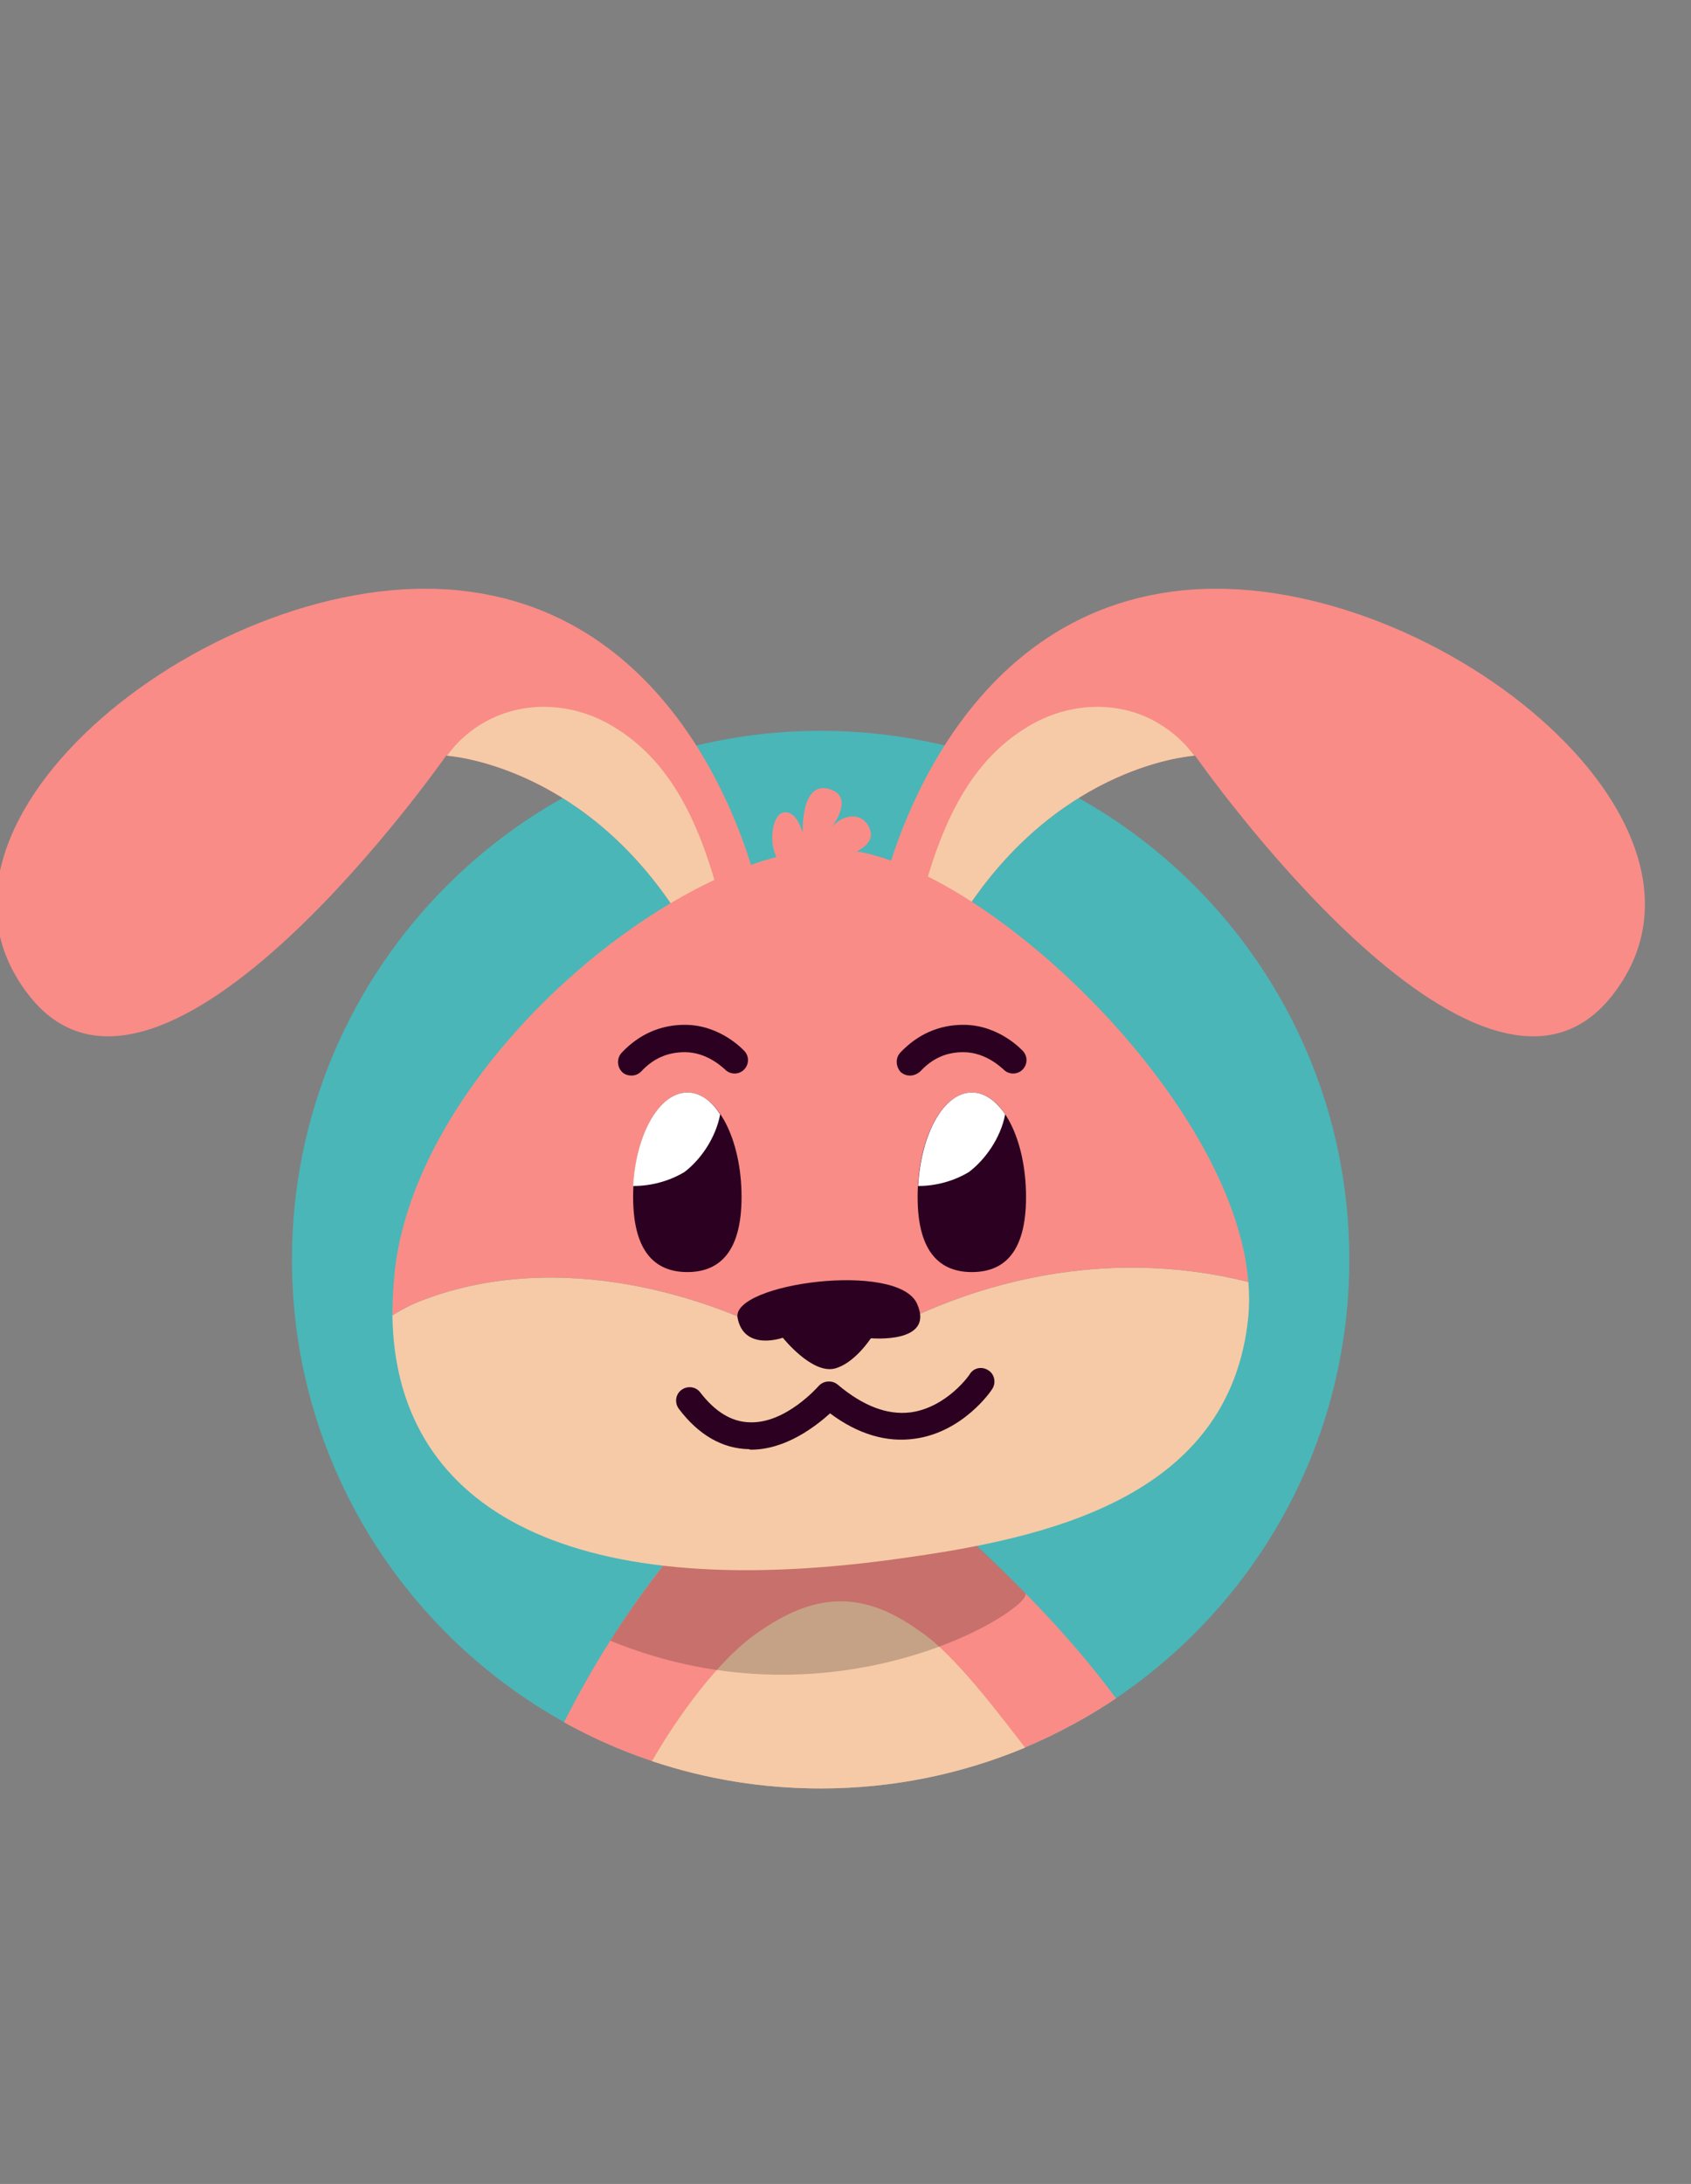<svg version="1.2" xmlns="http://www.w3.org/2000/svg" viewBox="0 0 340 439" width="340" height="439">
	<rect x="0" y="0" width="340" height="439" fill="#808080" stroke="none"/>
	<title>&lt;Group&gt;</title>
	<style>
		.s0 { fill: #4ab6b8 } 
		.s1 { fill: #f98c87 } 
		.s2 { fill: #f6caa6 } 
		.s3 { fill: #000000 } 
		.s4 { fill: #2b0020 } 
		.s5 { fill: #ffffff } 
	</style>
	<g id="&lt;Group&gt;">
		<g id="&lt;Group&gt;">
			<path id="&lt;Path&gt;" class="s0" d="m271.3 253.2c0 58.7-47.6 106.3-106.3 106.3-58.7 0-106.3-47.6-106.3-106.3 0-58.7 47.6-106.3 106.3-106.3 58.7 0 106.3 47.6 106.3 106.3z"/>
		</g>
		<g id="&lt;Group&gt;">
			<path id="&lt;Path&gt;" class="s1" d="m189.6 304.6c-11.9-10.9-37.9-10.9-47.7 0-11.4 12.4-20.8 26.4-28.5 41.6 15.3 8.5 32.9 13.3 51.6 13.3 22 0 42.4-6.7 59.4-18.1-9.9-13.4-21.9-25.3-34.8-36.8z"/>
		</g>
		<g id="&lt;Group&gt;">
			<path id="&lt;Path&gt;" class="s2" d="m185.1 328c-11.9-8.7-21.6-7.6-32.5 0-8.1 5.4-16.7 17.6-21.5 26 10.7 3.6 22.1 5.5 33.9 5.5 14.6 0 28.4-2.9 41.1-8.2-4.7-6.1-14.2-18.8-21-23.3z"/>
		</g>
		<g id="&lt;Group&gt;" style="opacity: .2;mix-blend-mode: overlay">
			<path id="&lt;Path&gt;" class="s3" d="m206.1 320.2c-5.3-5.4-10.8-10.6-16.5-15.6-11.9-10.9-37.9-10.9-47.7 0-7.1 7.8-13.5 16.2-19.2 25.2 46.2 18.9 85.9-7.1 83.4-9.6z"/>
		</g>
		<g id="&lt;Group&gt;">
			<g id="&lt;Group&gt;">
				<g id="&lt;Group&gt;">
					<path id="&lt;Path&gt;" class="s1" d="m152.6 179.8c0 0-11.4-56-60.1-61.1-48.7-5.2-114.6 46.4-86.5 81.6 26.6 33.4 83.7-48.4 83.7-48.4 0 0 27.8 1.5 47.4 33.1z"/>
				</g>
				<g id="&lt;Group&gt;">
					<path id="&lt;Path&gt;" class="s2" d="m98.5 144.6c-3.4 1.7-6.4 4.2-8.6 7.3 2.2 0.2 28.4 2.8 47.2 33.1l7.8-3.6c-4-15.3-9.8-29-22.9-36.1-7.3-3.9-16.1-4.4-23.5-0.7z"/>
				</g>
			</g>
			<g id="&lt;Group&gt;">
				<g id="&lt;Group&gt;">
					<path id="&lt;Path&gt;" class="s1" d="m177.3 179.8c0 0 11.4-56 60.2-61.1 48.7-5.2 114.6 46.4 86.5 81.6-26.6 33.4-83.7-48.4-83.7-48.4 0 0-27.8 1.5-47.4 33.1z"/>
				</g>
				<g id="&lt;Group&gt;">
					<path id="&lt;Path&gt;" class="s2" d="m231.5 144.6c3.3 1.7 6.4 4.2 8.6 7.3-2.2 0.2-28.4 2.8-47.2 33.1l-7.8-3.6c4-15.3 9.8-29 22.9-36.1 7.3-3.9 16.1-4.4 23.5-0.7z"/>
				</g>
			</g>
		</g>
		<g id="&lt;Group&gt;">
			<path id="&lt;Path&gt;" class="s2" d="m166.9 274.2c-23.9-15.2-55.4-22.8-81.5-13-2.3 0.8-4.4 1.9-6.5 3.2 0.5 37.7 33.5 58.5 101.9 48.9 28.9-4 66.6-11.8 70.2-48.7q0.3-3.4 0-6.9c-29-7.3-59.3-0.4-84.1 16.5z"/>
		</g>
		<g id="&lt;Group&gt;">
			<path id="&lt;Path&gt;" class="s1" d="m170.7 170.9c-29.9-3.6-86.2 41-91.3 84.3q-0.5 4.8-0.5 9.2c2.1-1.3 4.2-2.4 6.5-3.2 26.1-9.8 57.6-2.2 81.5 13 24.8-16.9 55.1-23.8 84.1-16.5-2.9-36.3-52.3-83.4-80.3-86.8z"/>
		</g>
		<g id="&lt;Group&gt;">
			<path id="&lt;Path&gt;" class="s4" d="m167.8 275.1c4-1 7.3-6.1 7.3-6.1 0 0 12.9 1.2 9.3-6.9-3.8-8.7-37.4-4.1-36.1 2.8 1.3 6.8 9.1 4 9.1 4 0 0 5.8 7.3 10.4 6.2z"/>
		</g>
		<g id="&lt;Group&gt;">
			<path id="&lt;Path&gt;" class="s1" d="m168.8 172.4c0 0 7.3-1.6 6.2-5.4-1.1-3.8-5.6-3.9-8.3 0 0 0 5.7-6.8 0-8.4-5.8-1.7-5.3 8.9-5.3 8.9 0 0-1.1-4.6-3.8-4.2-2.7 0.4-3.5 8.3 0 10.7 3.6 2.5 11.2-1.6 11.2-1.6z"/>
		</g>
		<path id="&lt;Path&gt;" class="s4" d="m151 291.4q-0.2 0-0.4-0.1c-5.3-0.1-10.1-2.8-14.1-8.1-0.9-1.2-0.7-2.9 0.5-3.8 1.2-0.9 2.9-0.7 3.8 0.5 3 3.9 6.3 5.9 9.9 6 7.3 0.3 13.8-7.2 13.9-7.3 1-1.1 2.7-1.2 3.8-0.3 5.1 4.3 10 6.2 14.7 5.6 7.3-1 11.9-7.6 11.9-7.7 0.8-1.3 2.5-1.6 3.8-0.7 1.2 0.8 1.5 2.5 0.7 3.7-0.2 0.4-5.9 8.7-15.6 10-5.6 0.8-11.4-0.9-17-5.1-2.9 2.6-8.9 7.3-15.9 7.3z"/>
		<g id="&lt;Group&gt;">
			<g id="&lt;Group&gt;">
				<g id="&lt;Group&gt;">
					<g id="&lt;Group&gt;">
						<path id="&lt;Path&gt;" class="s4" d="m149.1 240.6c0 11.6-4.9 15.1-10.9 15.1-6 0-10.9-3.5-10.9-15.1 0-11.6 4.9-21 10.9-21 6 0 10.9 9.4 10.9 21z"/>
					</g>
					<g id="&lt;Group&gt;">
						<path id="&lt;Path&gt;" class="s5" d="m144.8 224c-1.8-2.8-4.1-4.4-6.6-4.4-5.6 0-10.3 8.2-10.9 18.8 3.7 0 7.3-1 10.3-2.8 3.2-2.4 6.3-6.8 7.2-11.6z"/>
					</g>
				</g>
				<g id="&lt;Group&gt;">
					<g id="&lt;Group&gt;">
						<path id="&lt;Path&gt;" class="s4" d="m206.3 240.6c0 11.6-4.8 15.1-10.9 15.1-6 0-10.9-3.5-10.9-15.1 0-11.6 4.9-21 10.9-21 6.1 0 10.9 9.4 10.9 21z"/>
					</g>
					<g id="&lt;Group&gt;">
						<path id="&lt;Path&gt;" class="s5" d="m202.1 224c-1.9-2.8-4.2-4.4-6.7-4.4-5.6 0-10.2 8.2-10.8 18.8 3.6 0 7.2-1 10.2-2.8 3.2-2.4 6.4-6.8 7.3-11.6z"/>
					</g>
				</g>
			</g>
			<path id="&lt;Path&gt;" class="s4" d="m127 216.2c-0.7 0-1.4-0.2-1.9-0.7-1.1-1.1-1.1-2.8-0.1-3.9 3.5-3.7 7.8-5.6 12.7-5.6 7.2 0 11.8 5.1 12 5.3 1 1.1 0.9 2.8-0.2 3.8-1.1 1-2.8 0.9-3.8-0.2-0.1 0-3.3-3.4-8-3.4-3.4 0-6.3 1.2-8.8 3.9-0.5 0.5-1.2 0.8-1.9 0.8z"/>
			<path id="&lt;Path&gt;" class="s4" d="m183 216.2c-0.7 0-1.3-0.2-1.9-0.7-1-1.1-1.1-2.8-0.1-3.9 3.5-3.7 7.8-5.6 12.7-5.6 7.2 0 11.8 5.1 12 5.3 1 1.1 0.9 2.8-0.2 3.8-1.1 1-2.8 0.9-3.8-0.2-0.1 0-3.3-3.4-8-3.4-3.4 0-6.2 1.2-8.7 3.9-0.6 0.5-1.3 0.8-2 0.8z"/>
		</g>
	</g>
</svg>